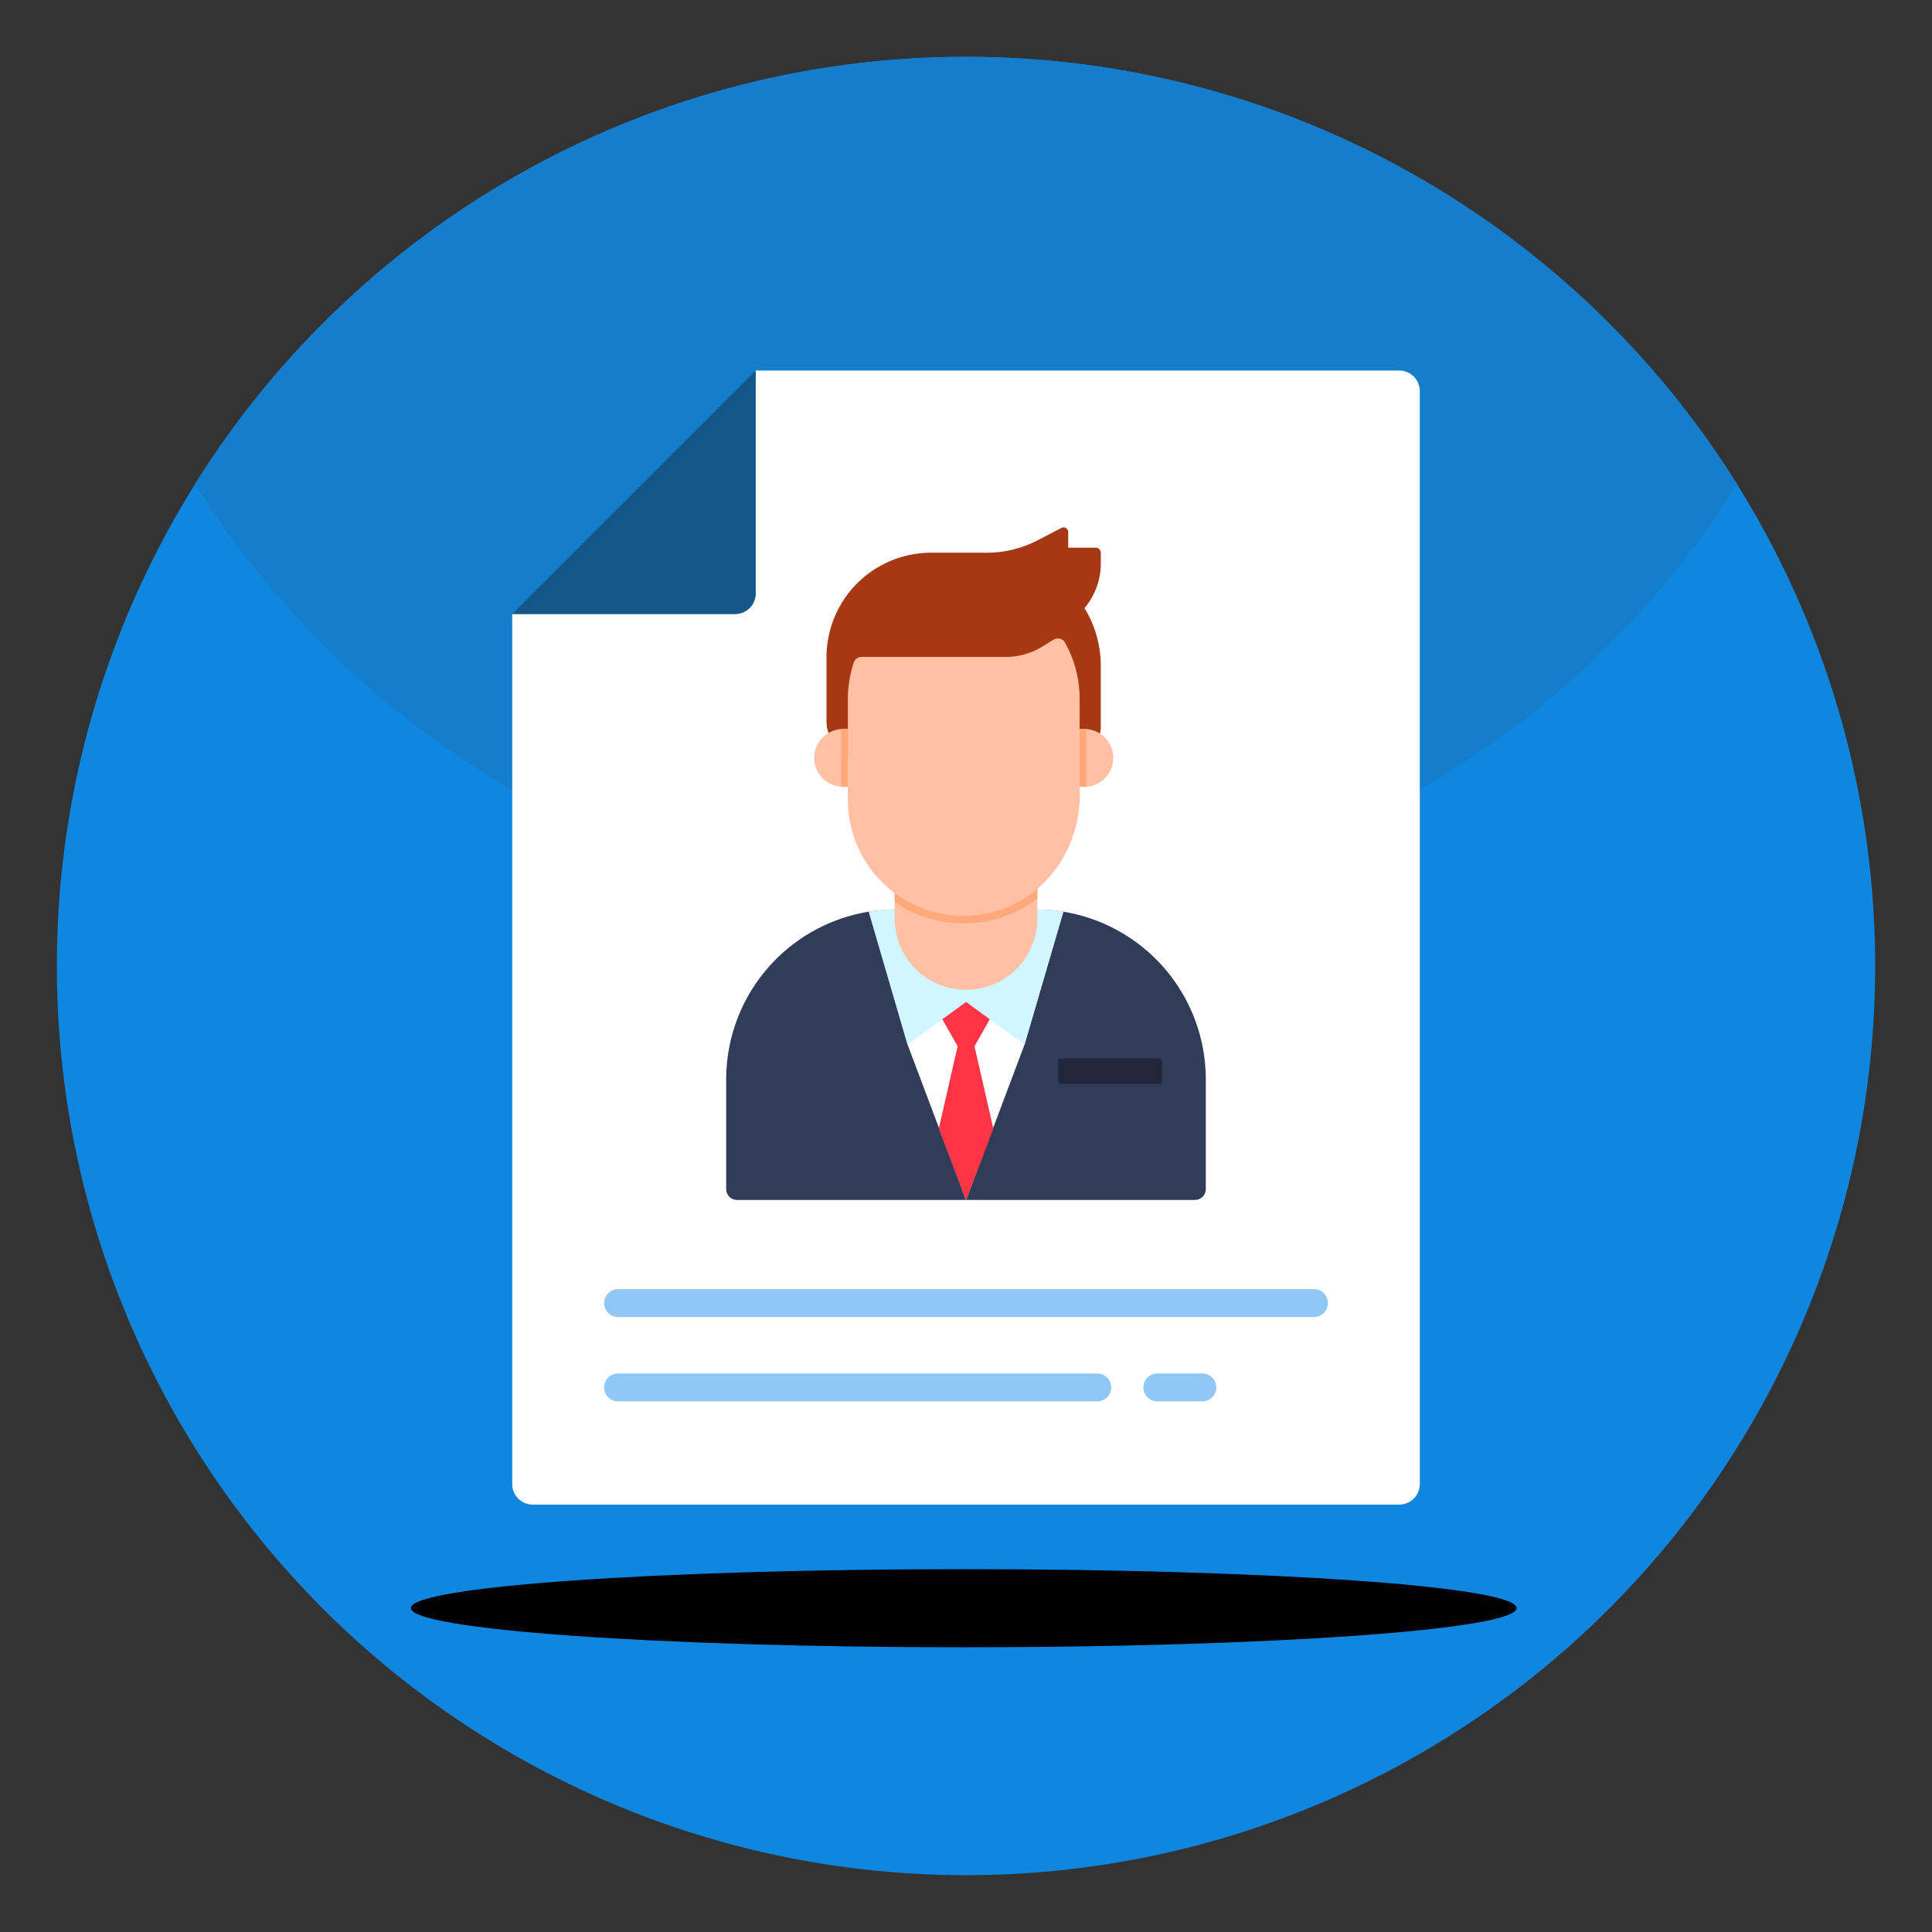 <svg
                xmlns="http://www.w3.org/2000/svg"
                version="1.1"
                width="36"
                height="36"
                viewBox="0 0 68 68"
                style="enable-background:new 0 0 512 512"
            >
                <rect x="0" y="0" width="68" height="68" fill="#333333" stroke="none"/>
                <g>
                    <circle
                        cx="34"
                        cy="34"
                        r="32"
                        fill="#0f87e1"
                        opacity="1"
                        data-original="#0fe1c2"
      
                    ></circle>
                    <path
                        fill="#147ecd"
                        d="M61.14 17.04C55.48 26.07 45.44 32.07 34 32.07s-21.48-6-27.14-15.03C12.51 8.01 22.56 2 34 2s21.49 6.01 27.14 15.04z"
                    ></path>
                    <path
                        fill="#ffffff"
                        d="M49.972 13.774v38.452c0 .41-.322.732-.732.732H18.76a.725.725 0 0 1-.732-.732V21.61h7.837c.41 0 .732-.322.732-.733v-7.836H49.24c.41 0 .732.322.732.732z"

                    ></path>
                    <path
                        fill="#155789"
                        d="M26.597 13.042v7.836c0 .41-.322.733-.732.733h-7.837z" 
                    ></path>
                    <path
                        fill="#a63914"
                        d="M38.745 19.832a2.45 2.45 0 0 1-.574 1.572l.023.04c.36.6.55 1.286.55 1.986v2.14c0 .473-.298.89-.746 1.039h-8.153a1.398 1.398 0 0 1-.755-1.243v-2.228a3.683 3.683 0 0 1 3.684-3.684h1.953c.621 0 1.235-.15 1.785-.432l.843-.44a.166.166 0 0 1 .242.147v.547h.966c.1 0 .182.081.182.182v.374z"
                    ></path>
                    <path
                        fill="#313b5a"
                        d="M42.44 37.997v3.855c0 .211-.171.382-.382.382H25.942a.382.382 0 0 1-.382-.382v-3.855a5.98 5.98 0 0 1 5.02-5.909c.004 0 .012 0 .016-.003.31-.044.62-.075.947-.075h4.922c.318 0 .633.031.94.075.007 0 .015.003.023.003a5.984 5.984 0 0 1 5.012 5.909z"
                    ></path>
                    <path
                        fill="#ffc0a4"
                        d="M39.185 26.676c0 .562-.456 1.018-1.018 1.018H38v-2.036h.168c.562 0 1.018.456 1.018 1.018z"
                    ></path>
                    <path
                        fill="#ffa87a"
                        d="M38.238 25.661v2.029c-.024.004-.048.004-.071.004h-.17v-2.037h.17c.023 0 .047 0 .07.004z"
                    ></path>
                    <path
                        fill="#ffc0a4"
                        d="M28.658 26.676c0 .562.456 1.018 1.018 1.018h.167v-2.036h-.167c-.562 0-1.018.456-1.018 1.018z"
                    ></path>
                    <path
                        fill="#ffa87a"
                        d="M29.845 25.657v2.037h-.17c-.023 0-.046 0-.07-.004V25.66c.024-.004.047-.004.07-.004z"
                    ></path>
                    <path
                        fill="#ffffff"
                        d="m37.428 32.088-1.368 4.678-2.058 5.468-2.058-5.468-1.364-4.674v-.004c.004 0 .012 0 .016-.003.31-.044.62-.075.947-.075h4.922c.318 0 .633.031.94.075.007 0 .015.003.023.003z"
                    ></path>
                    <path
                        fill="#d0f6ff"
                        d="m37.424 32.092-1.364 4.674-2.056-1.497H34l-2.056 1.497-1.364-4.674c.004-.004.012-.004.016-.007.31-.044.62-.075.947-.075h4.922c.318 0 .633.031.94.075l.019.007z"
                    ></path>
                    <path
                        fill="#ff3445"
                        d="m34.963 39.73-.961 2.504-.961-2.504.664-2.905-.538-.951.833-.605h.004l.833.605-.538.951z"
                    ></path>
                    <path
                        fill="#ffc0a4"
                        d="M36.51 29.819v2.51a2.51 2.51 0 1 1-5.02 0v-2.51z"
                    ></path>
                    <path
                        fill="#ffa87a"
                        d="M36.51 29.819v1.803a4.146 4.146 0 0 1-2.019.838 4.23 4.23 0 0 1-.575.036 4.307 4.307 0 0 1-2.426-.743V29.82z"
                    ></path>
                    <path
                        fill="#ffc0a4"
                        d="M38 24.601v3.414c0 2.078-1.486 3.92-3.543 4.185a4.079 4.079 0 0 1-4.614-4.042V24.6c0-.45.075-.885.21-1.29a.282.282 0 0 1 .27-.188H35.4c.442 0 .878-.121 1.264-.35l.424-.26a.28.28 0 0 1 .388.093c.336.59.523 1.268.523 1.995z"
                    ></path>
                    <path
                        fill="#20273a"
                        d="M40.904 37.349v.702a.096.096 0 0 1-.096.096H37.34a.096.096 0 0 1-.097-.096v-.702c0-.054.043-.091.097-.091h3.468c.053 0 .096.037.096.09z"
                    ></path>
                    <path
                        fill="#8fc8f5"
                        d="M46.736 45.865a.493.493 0 0 1-.492.491H21.756a.493.493 0 0 1-.492-.491.49.49 0 0 1 .492-.491h24.488a.49.49 0 0 1 .492.49zM39.112 48.832a.493.493 0 0 1-.49.492H21.755a.493.493 0 0 1-.492-.492.49.49 0 0 1 .492-.49H38.62a.49.49 0 0 1 .491.49zM42.81 48.832a.493.493 0 0 1-.492.492h-1.584a.493.493 0 0 1-.491-.492.49.49 0 0 1 .491-.49h1.584a.49.49 0 0 1 .491.49z"
                    ></path>
                    <path
                        d="M53.38 56.6c0 .761-8.713 1.379-19.459 1.379s-19.46-.618-19.46-1.38c0-.761 8.715-1.37 19.46-1.37s19.46.609 19.46 1.37z"
                          fill="#00000020"
                    ></path>
                </g>
            </svg>
